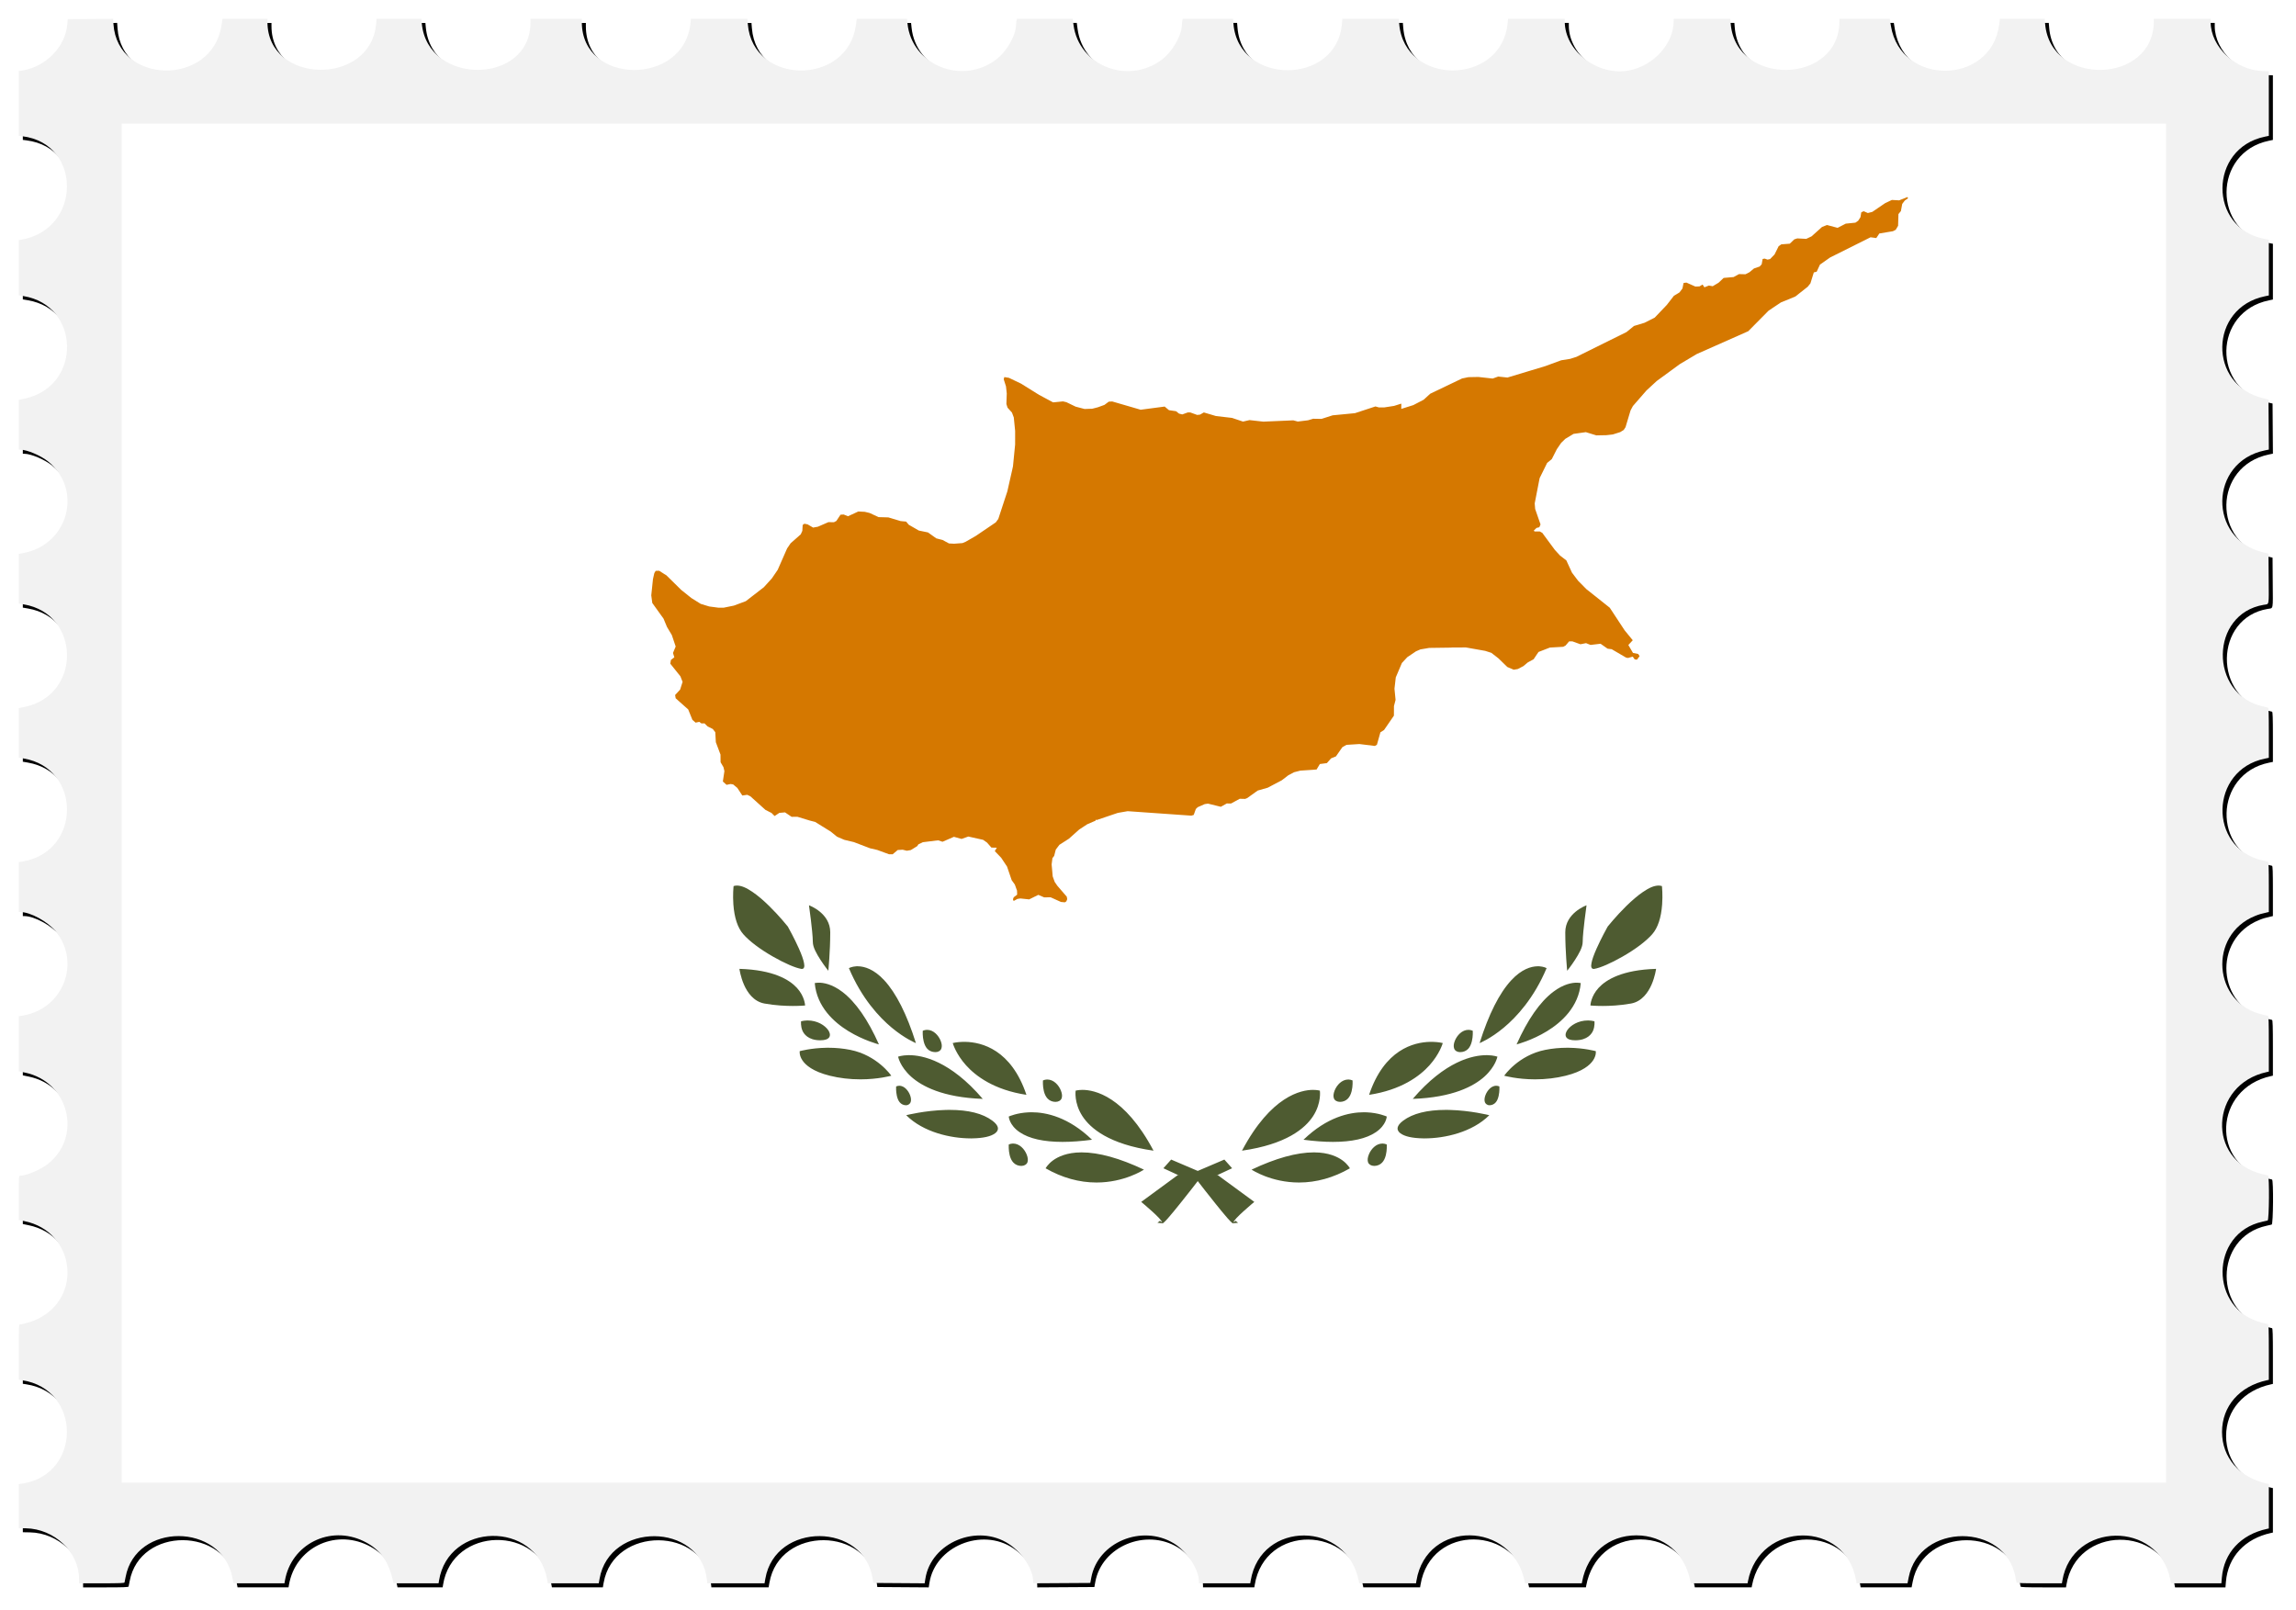 <?xml version="1.0" encoding="UTF-8" standalone="no"?>
<svg id="svg4137" xmlns:rdf="http://www.w3.org/1999/02/22-rdf-syntax-ns#" xmlns="http://www.w3.org/2000/svg" height="2350.9" viewBox="0 0 3352.047 2350.875" width="3352" version="1.1" xmlns:cc="http://creativecommons.org/ns#" xmlns:xlink="http://www.w3.org/1999/xlink" xmlns:dc="http://purl.org/dc/elements/1.1/">
<defs id="defs4141">
<filter id="filter4699" style="color-interpolation-filters:sRGB" height="1.02" width="1.029" y="-.01" x="-.015">
<feGaussianBlur id="feGaussianBlur4701" stdDeviation="13.923"/>
</filter>
</defs>
<g id="g4804">
<path id="path4689" d="m82.308 3282.2c-0.989-39.5-35.333-76.2-71.441-76.2h-4.84v-41.5-41.5h3.542c92.315 0 95.886-150.89 3.756-158.68l-7.298-0.617v-32.673-32.673l8.831-1.176c88.423-11.773 89.723-143.65 1.558-157.99l-10.386-1.7v-36.75-36.75h3.542c92.358 0 95.93-150.88 3.756-158.68l-7.298-0.617v-41.353-41.353h3.542c32.139 0 63.994-28.277 71.534-63.5 9.82-45.9-27.203-95.5-71.26-95.5h-3.816v-41.362-41.362l6.75-0.684c91.162-9.234 91.652-150.57 0.548-158.27l-7.298-0.617v-41.206-41.206l7.385-0.624c90.231-7.627 90.222-150.71-0.011-158.34l-7.374-0.623v-36.728-36.728l3.125-0.625c1.719-0.344 4.337-0.625 5.818-0.625 15.126 0 39.423-14.074 50.863-29.463 36.836-49.549 8.741-120.77-50.766-128.69l-9.04-1.204v-40.703-40.703l2.25-0.603c1.238-0.332 3.796-0.609 5.686-0.617 16.181-0.064 39.8-13.527 51.767-29.507 37.492-50.063 7.612-122.91-52.954-129.09l-6.75-0.69v-36.682-36.682l8.831-1.176c89.495-11.916 88.546-150.57-1.081-157.85l-7.75-0.629v-41.214-41.214l6.33-0.649c92.07-9.5 90.76-158.69-1.395-158.69h-4.938v-37.5-37.5h5.34c91.384 0 92.718-150.07 1.41-158.65l-6.75-0.635v-32.71-32.71l7.25-0.617c91.283-7.77 88.713-158.68-2.698-158.68h-4.553v-32.79-32.79l10.298-1.633c88.403-14.023 86.169-151.44-2.561-157.54l-7.763-0.54 0.263-33.1 0.263-33.11 7.5-0.625c32.938-2.745 62.331-31.558 67.525-66.194l0.702-4.681h47.271 47.271l0.663 5.306c10.95 87.639 135.92 86.352 151.01-1.556l0.644-3.75h40.26 40.26l1.224 7.25c14.002 82.909 130.79 84.897 149.36 2.543l2.21-9.793h36.299 36.299v2.34c0 9.679 8.594 29.835 17.328 40.644 40.863 50.564 120.38 29.68 133.36-35.025l1.59-7.959h36.163 36.163l1.224 7.25c14.148 83.778 133.05 84.479 149.82 0.884l1.6-8.134h36.154 36.154l1.222 7.125c14.55 84.85 135.48 84.23 150.28-0.77l1.1-6.355h36.397 36.397v2.312c0 14.445 13.656 39.571 27.915 51.362 45.258 37.423 112.93 11.535 123.15-47.106l1.1-6.568h40.172 40.172l1.791 8.75c13.295 64.937 94.403 84.776 134.14 32.81 8.203-10.728 16.523-30.729 16.523-39.72 0-1.749 1.6-1.84 32.3-1.84h32.275l1.719 8.352c15.164 73.667 111.24 86.001 143.27 18.392 3.252-6.865 7.464-20.917 7.464-24.904 0-1.756 1.9-1.84 40.4-1.84h40.386l0.702 4.681c13.122 87.501 137.93 87.501 151.05 0l0.7-4.681 32.136 0 32.136 0 0.177 10.25c0.722 41.71 34.737 77.65 73.573 77.735l6.75 0.015v33.031c0 25.576-0.282 33.109-1.25 33.373-0.688 0.188-4.175 0.882-7.75 1.543-80.196 14.816-79.773 140.34 0.526 155.91l8.468 1.642v37.205 37.205l-3.75 0.644c-53.208 9.138-81.66 65.77-57.75 114.95 11.576 23.808 29.363 36.816 58.75 42.963l2.75 0.575v32.936 32.936l-3.75 0.595c-85.611 13.591-87.911 141.56-2.835 157.7l6.585 1.249v37.169 37.169l-6.602 1.15c-83.37 14.518-82.649 147.04 0.852 156.65l5.75 0.662v41.768 41.768l-6.75 1.173c-83.357 14.481-82.634 144.77 0.871 156.79l5.379 0.774 0.262 37.513 0.262 37.513-6.829 1.075c-52.942 8.336-80.993 76.343-50.392 122.17 13.163 19.714 37.111 35.198 54.439 35.198h2.781l-0.261 41.694-0.261 41.694-7.5 1.368c-51.829 9.456-78.704 73.815-50.328 120.53 11.652 19.182 38.186 36.718 55.558 36.718h2.77v37.455 37.455l-3.75 0.616c-88.653 14.565-87.852 141.13 1 157.99l2.75 0.522v41.436 41.436l-3.75 0.616c-89.183 14.652-87.988 140.61 1.5 158.07l2.25 0.439v41.462 41.462l-2.75 0.522c-40.865 7.752-67.25 38.754-67.25 79.016 0 40.3 26.347 71.257 67.25 79.016l2.75 0.522v41.462 41.462l-2.75 0.522c-88.901 16.865-89.702 143.42-1 157.99l3.75 0.616v37.205 37.205l-8.468 1.642c-80.17 15.548-80.594 141.31-0.526 155.92 3.575 0.652 7.062 1.34 7.75 1.528 0.968 0.265 1.25 7.788 1.25 33.328v32.986l-3.75 0.616c-86.557 14.22-88.16 140.47-2 157.48l5.75 1.135v36.785 36.785l-8.25 0.685c-36.224 3.006-62.939 27.718-71.193 65.853l-0.595 2.75h-32.462-32.462l-0.595-2.75c-8.679-40.097-37.999-65.588-75.443-65.588-37.472 0-66.758 25.46-75.443 65.588l-0.595 2.75h-40.512c-31.573 0-40.583-0.276-40.832-1.25-0.176-0.688-1.07-4.4-1.987-8.25-18.498-77.675-130.95-77.294-147.63 0.5-0.648 3.025-1.395 6.287-1.659 7.25-0.621 2.265-65.151 2.756-65.728 0.5-0.176-0.688-1.07-4.4-1.987-8.25-19.507-81.91-130.98-76.863-149.07 6.75l-0.595 2.75h-40.512c-31.547 0-40.594-0.277-40.88-1.25-0.202-0.688-1.083-4.4-1.958-8.25-16.419-72.239-116.12-79.512-143.92-10.5-2.37 5.883-3.109 8.377-5.107 17.25l-0.619 2.75h-36.512c-28.347 0-36.594-0.28-36.88-1.25-0.202-0.688-1.094-4.4-1.982-8.25-18.36-79.578-132.17-76.705-148.56 3.75l-1.171 5.75h-36.46c-28.306 0-36.543-0.28-36.828-1.25-0.202-0.688-1.091-4.375-1.977-8.194-18.104-78.1-134.98-76.566-148.1 1.944-1.394 8.344 2.751 7.556-38.214 7.262l-36.578-0.262-1.815-7.693c-19.11-80.998-132.04-79.136-148.85 2.455l-1.187 5.762-36.576-0.262-36.576-0.262-1.815-7.693c-19.112-81.007-132.04-79.154-148.84 2.443l-1.184 5.75h-40.701-40.701l-1.234-6.504c-15.555-81.999-132.26-81.41-149.18 0.754l-1.184 5.75-47.179-0.01-47.179-0.01-0.218-8.745z" transform="matrix(0 1 1 0 27.416 27.416)" filter="url(#filter4699)"/>
<path id="path4687" d="m3303.7 103.72c-39.592-0.989-76.244-35.333-76.244-71.442v-4.84h-41.5-41.5v3.542c0 92.315-150.89 95.886-158.68 3.756l-0.617-7.298h-32.673-32.673l-1.176 8.831c-11.773 88.423-143.65 89.723-157.99 1.558l-1.69-10.385h-36.75-36.75v3.542c0 92.358-150.88 95.93-158.68 3.756l-0.617-7.298h-41.353-41.353v3.542c0 32.139-28.277 63.994-63.5 71.534-45.882 9.821-95.5-27.203-95.5-71.259v-3.816h-41.362-41.362l-0.684 6.75c-9.234 91.163-150.57 91.652-158.27 0.548l-0.617-7.298h-41.206-41.206l-0.624 7.385c-7.627 90.231-150.71 90.222-158.34-0.011l-0.623-7.374h-36.728-36.728l-0.625 3.125c-0.344 1.719-0.625 4.337-0.625 5.818 0 15.126-14.074 39.423-29.463 50.863-49.549 36.837-120.77 8.741-128.69-50.766l-1.204-9.04h-40.703-40.703l-0.603 2.25c-0.332 1.238-0.609 3.796-0.617 5.686-0.064 16.181-13.527 39.8-29.507 51.767-50.063 37.492-122.91 7.612-129.09-52.954l-0.69-6.75h-36.682-36.682l-1.176 8.831c-11.916 89.495-150.57 88.546-157.85-1.081l-0.629-7.75h-41.214-41.214l-0.648 6.33c-9.433 92.073-158.63 90.764-158.63-1.395v-4.938h-37.5-37.5v5.34c0 91.384-150.07 92.718-158.65 1.41l-0.635-6.75h-32.71-32.71l-0.617 7.25c-7.766 91.281-158.68 88.716-158.68-2.697v-4.553h-32.79-32.79l-1.633 10.298c-14.08 88.404-151.5 86.174-157.6-2.557l-0.534-7.763-33.106 0.263-33.106 0.263-0.625 7.5c-2.745 32.939-31.558 62.331-66.194 67.525l-4.681 0.702v47.271 47.271l5.306 0.663c87.639 10.95 86.352 135.92-1.556 151.01l-3.75 0.644v40.26 40.26l7.25 1.224c82.909 14.002 84.897 130.79 2.543 149.36l-9.793 2.208v36.299 36.299h2.34c9.679 0 29.835 8.594 40.644 17.328 50.564 40.863 29.68 120.38-35.025 133.36l-7.959 1.596v36.163 36.163l7.25 1.224c83.778 14.148 84.479 133.05 0.884 149.82l-8.134 1.631v36.154 36.154l7.125 1.222c84.85 14.55 84.23 135.48-0.77 150.28l-6.355 1.107v36.397 36.397h2.312c14.445 0 39.571 13.656 51.362 27.915 37.423 45.258 11.535 112.93-47.106 123.15l-6.568 1.144v40.172 40.172l8.75 1.791c64.937 13.295 84.776 94.403 32.81 134.14-10.728 8.203-30.729 16.523-39.72 16.523-1.749 0-1.84 1.602-1.84 32.275v32.275l8.352 1.719c73.667 15.164 86.001 111.24 18.392 143.27-6.865 3.252-20.917 7.464-24.904 7.464-1.756 0-1.84 1.837-1.84 40.386v40.386l4.681 0.702c87.501 13.122 87.501 137.93 0 151.05l-4.681 0.702 0 32.136 0 32.136 10.25 0.177c41.71 0.722 77.65 34.737 77.735 73.573l0.015 6.75h33.031c25.576 0 33.109-0.282 33.373-1.25 0.188-0.688 0.882-4.175 1.543-7.75 14.816-80.196 140.34-79.773 155.91 0.526l1.642 8.468h37.205 37.205l0.644-3.75c9.138-53.208 65.77-81.66 114.95-57.75 23.808 11.576 36.816 29.363 42.963 58.75l0.575 2.75h32.936 32.936l0.595-3.75c13.591-85.611 141.56-87.911 157.7-2.835l1.249 6.585h37.169 37.169l1.15-6.602c14.518-83.37 147.04-82.649 156.65 0.852l0.662 5.75h41.768 41.768l1.173-6.75c14.481-83.357 144.77-82.634 156.79 0.871l0.774 5.379 37.513 0.262 37.513 0.262 1.075-6.829c8.336-52.942 76.343-80.993 122.17-50.392 19.714 13.163 35.198 37.111 35.198 54.439v2.781l41.694-0.261 41.694-0.261 1.368-7.5c9.456-51.829 73.815-78.704 120.53-50.328 19.182 11.652 36.718 38.186 36.718 55.558v2.77h37.455 37.455l0.616-3.75c14.565-88.653 141.13-87.852 157.99 1l0.522 2.75h41.436 41.436l0.616-3.75c14.652-89.183 140.61-87.988 158.07 1.5l0.439 2.25h41.462 41.462l0.522-2.75c7.752-40.865 38.754-67.25 79.016-67.25 40.3 0 71.257 26.347 79.016 67.25l0.522 2.75h41.462 41.462l0.522-2.75c16.865-88.901 143.42-89.702 157.99-1l0.616 3.75h37.205 37.205l1.642-8.468c15.548-80.17 141.31-80.594 155.92-0.526 0.652 3.575 1.34 7.062 1.528 7.75 0.265 0.968 7.788 1.25 33.328 1.25h32.986l0.616-3.75c14.22-86.557 140.47-88.16 157.48-2l1.135 5.75h36.785 36.785l0.685-8.25c3.006-36.224 27.718-62.939 65.853-71.193l2.75-0.595v-32.462-32.462l-2.75-0.595c-40.097-8.679-65.588-37.999-65.588-75.443 0-37.472 25.46-66.758 65.588-75.443l2.75-0.595v-40.512c0-31.573-0.276-40.583-1.25-40.832-0.688-0.176-4.4-1.07-8.25-1.987-77.675-18.498-77.294-130.95 0.5-147.63 3.025-0.648 6.287-1.395 7.25-1.659 2.265-0.621 2.756-65.151 0.5-65.728-0.688-0.176-4.4-1.07-8.25-1.987-81.91-19.507-76.863-130.98 6.75-149.07l2.75-0.595v-40.512c0-31.547-0.277-40.594-1.25-40.88-0.688-0.202-4.4-1.083-8.25-1.958-72.239-16.419-79.512-116.12-10.5-143.92 5.883-2.37 8.377-3.109 17.25-5.107l2.75-0.619v-36.512c0-28.347-0.28-36.594-1.25-36.88-0.688-0.202-4.4-1.094-8.25-1.982-79.578-18.36-76.705-132.17 3.75-148.56l5.75-1.171v-36.46c0-28.306-0.28-36.543-1.25-36.828-0.688-0.202-4.375-1.091-8.194-1.977-78.1-18.104-76.566-134.98 1.944-148.1 8.344-1.394 7.556 2.751 7.262-38.214l-0.262-36.578-7.693-1.815c-80.998-19.11-79.136-132.04 2.455-148.85l5.762-1.187-0.262-36.576-0.262-36.576-7.693-1.815c-81.007-19.112-79.154-132.04 2.443-148.84l5.75-1.184v-40.701-40.701l-6.504-1.234c-81.999-15.555-81.41-132.26 0.754-149.18l5.75-1.184-0.01-47.179-0.01-47.179-8.745-0.218z" fill="#f2f2f2"/>
<g id="g4149" transform="matrix(3.731 0 0 3.72 177.58 -67.56)">
<rect id="rect3" height="533.33" width="800" y="66.667" x="0" fill="#fff"/>
<path id="branch" fill="#4e5b31" d="m434.8 498.25c-0.18-0.086-0.218-0.122-0.347-0.245l-0.125-0.117c-0.324-0.297-0.861-0.822-1.582-1.643-1.332-1.513-3.119-3.728-4.69-5.685-3.115-3.883-5.689-7.228-6.174-7.858l-0.793-1.032-7.767-2.395-5.671-2.644 3.03-3.406 10.408 4.456 7.767 1.594 14.363 10.564-0.011 0.009c-0.029 0.024-2.089 1.738-4.136 3.599-0.913 0.83-2.064 1.896-2.877 2.783-0.375 0.408-0.705 0.813-0.93 1.14-0.138 0.201-0.215 0.383-0.252 0.471l0.892-0.555 0.967 0.752-1.968 0.184-0.09 0.02zm-53.34-16.02c-6.777-0.001-13.471-1.874-19.895-5.567l-0.007-0.004 0.003-0.008s0.84-1.601 2.878-3.096c1.941-1.425 5.442-3.128 11.1-3.15h0.117c6.701 0 14.901 2.278 24.373 6.771-0.32 0.212-7.756 5.054-18.566 5.054l0.01 0.01zm-29.37-6.51c-1.253 0-2.379-0.474-3.17-1.333-0.649-0.706-1.114-1.646-1.422-2.878-0.504-2.018-0.365-4.025-0.351-4.217 0.526-0.221 1.062-0.342 1.562-0.354l0.112-0.002c2.511 0 4.49 2.178 5.338 4.337 0.481 1.227 0.574 2.259 0.274 3.067-0.3 0.81-1.24 1.37-2.34 1.37zm51.68-5.99c-17.359-2.479-24.717-8.755-27.833-13.583-3.323-5.149-2.641-9.912-2.634-9.96l0.003-0.014 0.013-0.004c0.005 0 1.061-0.285 2.658-0.293 4.618 0 16.43 2.323 27.798 23.842l0.007 0.014-0.02-0.01zm-35.58-3.44c-7.416-0.001-13.062-1.28-16.782-3.804-2.138-1.45-3.184-3.043-3.686-4.125-0.47-1.014-0.577-1.856-0.594-2.023 0.196-0.09 3.232-1.438 7.765-1.65 0.383-0.018 0.769-0.029 1.174-0.03 5.732 0 14.448 1.87 23.646 10.78l0.009 0.009-0.011 0.001c-4.2 0.55-8.08 0.84-11.53 0.84zm-35.91-1.38c-7.82 0-18.563-2.388-25.263-9.087l-0.007-0.008 0.02-0.005c0.07-0.018 7.342-1.863 15.523-2.062 0.488-0.012 0.979-0.019 1.475-0.019 7.332 0 12.944 1.422 16.682 4.225 1.305 0.979 2.018 1.89 2.178 2.783 0.134 0.746-0.26 1.55-1.056 2.15-1.683 1.271-4.692 1.949-8.945 2.017l-0.6 0.02zm-25.34-13c-0.963 0-1.867-0.426-2.479-1.167-0.506-0.614-0.858-1.416-1.108-2.522-0.418-1.848-0.292-3.656-0.291-3.674l0.001-0.018c0.364-0.172 0.771-0.264 1.217-0.275h0.003c1.157 0 2.039 0.63 2.589 1.158 0.733 0.705 1.333 1.645 1.688 2.645 0.365 1.03 0.424 1.892 0.18 2.635-0.2 0.59-0.88 1.21-1.8 1.21zm58.53-1.32c-1.253 0-2.379-0.474-3.17-1.333-0.649-0.706-1.114-1.646-1.422-2.878-0.504-2.018-0.365-4.025-0.351-4.217 0.526-0.221 1.062-0.342 1.562-0.354l0.112-0.002c2.511 0 4.49 2.178 5.338 4.337 0.481 1.227 0.574 2.259 0.274 3.067-0.3 0.82-1.25 1.37-2.34 1.37zm-28.51-1.18c-15.737-0.554-23.904-5.027-27.984-8.683-2.297-2.058-3.574-4.098-4.24-5.447-0.628-1.274-0.866-2.249-0.908-2.438l0.021-0.009c0.003 0 1.489-0.532 3.885-0.579l0.368-0.004c5.307 0 16.111 2.229 28.852 17.153v0.01zm17.09-1.59c-12.661-1.928-19.834-7.363-23.622-11.585-3.971-4.425-5.16-8.546-5.213-8.738 0.023-0.007 1.57-0.41 3.9-0.469 0.169-0.005 0.345-0.007 0.524-0.007 0.181 0 0.365 0.002 0.553 0.007 6.368 0.139 17.934 3.023 23.855 20.785h0.01zm-65-6.08c-4.149 0-8.174-0.48-11.962-1.427-6.629-1.658-9.473-4.189-10.691-6.021-0.692-1.04-0.943-1.952-1.031-2.534-0.085-0.556-0.04-0.999-0.031-1.073l0.031-0.011c0.017-0.004 4.4-1.235 10.464-1.328 0.239-0.004 0.48-0.006 0.725-0.006 2.927 0 5.808 0.279 8.564 0.83 10.536 2.107 16 10.06 16.053 10.14l0.005 0.009-0.013 0.003c-0.06 0.01-5.08 1.42-12.12 1.42zm29.39-10.68c-1.269 0-2.395-0.463-3.172-1.304-0.639-0.691-1.104-1.643-1.42-2.908-0.506-2.015-0.365-4.002-0.351-4.185 0.526-0.221 1.062-0.342 1.562-0.354l0.112-0.002c2.506 0 4.488 2.179 5.339 4.338 0.468 1.188 0.55 2.208 0.243 3.034-0.31 0.84-1.22 1.38-2.31 1.38zm-22.1-3.03c-0.095-0.023-5.977-1.536-11.967-5.225-5.544-3.413-12.326-9.45-13.153-18.83v-0.005l0.014-0.004c0.001 0 0.516-0.125 1.278-0.154 0.105-0.004 0.217-0.006 0.334-0.006 1.656 0 5.046 0.466 9.147 3.584 5.22 3.98 10.04 10.92 14.35 20.65zm14.43-0.53c-0.037-0.015-4.229-1.693-9.469-6.084-4.882-4.092-11.746-11.46-16.716-23.33 0.003-0.001 1.142-0.608 2.886-0.718 0.101-0.007 0.203-0.009 0.306-0.009 0.15 0 0.305 0.005 0.463 0.009 2.411 0.068 6.083 1.07 10.154 5.463 4.676 5.047 8.85 13.34 12.404 24.651l0.01 0.032-0.03-0.01zm-37.39-1.09c-4.821 0-6.471-2.615-6.957-3.74-0.798-1.849-0.556-3.689-0.554-3.707l0.003-0.02c0.78-0.195 1.605-0.303 2.398-0.314l0.165-0.001c3.799 0 6.798 1.929 8.084 3.841 0.255 0.379 1.037 1.694 0.39 2.721-0.52 0.81-1.7 1.22-3.53 1.22zm-10.68-13.47c-2.692 0-6.811-0.165-11.141-0.952-4.294-0.781-6.728-4.432-8.013-7.356-1.399-3.185-1.794-6.223-1.798-6.254h0.012c13.282 0.39 19.555 4.271 22.478 7.457 3.018 3.29 3.197 6.706 3.206 6.922l-0.009 0.001c-0.02 0-1.89 0.18-4.74 0.18zm13.83-13.82c-0.018-0.022-1.535-1.898-3.033-4.228-1.573-2.445-3.028-4.996-3.028-7.084 0-2.016-0.474-6.266-0.757-8.619-0.358-2.985-0.72-5.54-0.75-5.757l0.013 0.004c0.337 0.123 8.308 3.114 8.308 10.591 0 7.489-0.738 15.014-0.745 15.089l-0.001 0.011h-0.01zm-10.33-0.71c-0.084 0-0.167-0.008-0.25-0.021-2.356-0.393-6.496-2.194-11.073-4.818-5.082-2.914-9.209-6.036-11.62-8.791-2.198-2.512-3.503-6.457-3.88-11.726-0.267-3.739 0.053-6.854 0.087-7.163 0.412-0.137 0.85-0.204 1.315-0.204 1.764 0.029 3.647 0.823 6.189 2.574 1.981 1.365 4.165 3.221 6.49 5.514 4.012 3.957 7.168 7.932 7.199 7.971l0.032 0.04c0.265 0.475 2.537 4.571 4.307 8.558 1.124 2.532 1.767 4.357 2.024 5.746 0.147 0.791 0.19 1.31-0.004 1.781-0.081 0.195-0.235 0.376-0.385 0.448-0.14 0.06-0.28 0.09-0.44 0.09z"/>
<use id="use7" xlink:href="#branch" transform="matrix(-1 0 0 1 842.18 0)" height="600" width="900" y="0" x="0"/>
<path id="path9" fill="#d57800" d="m698.83 95.476-2.355 0.938-0.923 0.368-2.854-0.157-2.673 1.283-4.74 3.239-0.209 0.15-1.767 0.461-1.641-0.708-0.932 0.424-0.321 1.92-0.887 1.379-1.092 0.767-3.783 0.387-3.19 1.645-4.15-1.111-1.928 0.755-4.099 3.692-2.095 0.992-0.732-0.042-2.778-0.143-1.173 0.384-1.752 1.693-3.315 0.258-1.033 0.715-1.618 3.26-1.753 1.808-1.003 0.212-1.087-0.398-0.817 0.144-0.37 2.086-0.793 0.874-2.219 0.764-1.773 1.477-1.556 0.799-2.084-0.052h-0.479l-2.076 1.146-3.905 0.342-1.624 1.549-0.358 0.331-0.758 0.458-1.24 0.74-0.304 0.184-1.495-0.267-1.75 0.693-0.708-1.089-1.211 0.727-1.604 0.069-1.998-0.889-1.522-0.678-1.113 0.161-0.387 1.94-0.039 0.206-1.17 1.557-2.184 1.323-0.297 0.387-2.485 3.208-4.722 4.966-3.993 2.028-4.139 1.259-2.897 2.38-7.599 3.767-11.994 5.967-2.453 0.786-3.52 0.562-6.278 2.312-5.539 1.671-0.308 0.094-1.096 0.332-7.81 2.363-3.635-0.384-2.153 0.782-5.605-0.622-3.897 0.077-2.467 0.513-4.637 2.224-7.827 3.762-2.586 2.366-4.027 2.101-4.715 1.493 0.011-1.981-0.028-0.084-1.636 0.517-1.181 0.373-3.825 0.59h-2.128l-1.321-0.384-0.204 0.069-7.818 2.576-8.719 0.842-4.363 1.399-3.26-0.052-2.038 0.607-3.995 0.488-1.428-0.381-0.322-0.088-11.75 0.51-5.372-0.607-2.564 0.583-4.296-1.445-6.269-0.727-1.465-0.439-3.295-0.978-1.491 0.859-1.116 0.119-2.667-0.967-0.96-0.025-2.202 0.796-1.267-0.325-1.177-0.938-2.761-0.411-1.682-1.414-9.402 1.246-2.551-0.75-8.554-2.492-1.361 0.069-1.696 1.271-2.548 0.929-2.212 0.575-3.012 0.105-3.497-0.918-3.606-1.748-1.333-0.317-2.974 0.3-0.91 0.083-5.466-2.932-7.042-4.404-4.778-2.296-1.794-0.291-0.241 0.853 0.89 2.805 0.303 2.774-0.091 2.563-0.049 1.587 0.446 1.425 1.725 1.912 0.719 1.92 0.526 5.284-0.006 5.362-0.839 8.551-0.283 1.302-1.001 4.43-0.914 4.069-3.546 10.833-0.974 1.343-2.391 1.631-5.419 3.688-3.99 2.301-1.263 0.523-3.239 0.245-2.018-0.105-2.513-1.361-2.467-0.635-3.232-2.324-3.595-0.744-3.941-2.278-1.026-1.233-2.146-0.202-2.976-0.893 0.002-0.005-1.093-0.327-0.755-0.22v-0.001l-3.796-0.104-3.54-1.634-1.864-0.45-2.547-0.129-2.666 1.239-0.001-0.004-1.351 0.629-1.707-0.678-1.235 0.077-1.399 2.115-0.209 0.328-0.964 0.51-1.2-0.017-0.939-0.025-1.016 0.444-1.368 0.593v0.003l-1.208 0.527-0.59 0.255-0.01-0.01-0.363 0.073-0.645 0.112-0.8 0.153-1.41-0.824-0.75-0.442-1.257-0.256-0.677 0.489-0.133 2.301-0.618 1.378-1.961 1.734-1.993 1.755-1.389 2.047-3.676 8.39-2.303 3.385-0.715 0.789-2.408 2.656-2.136 1.657-4.922 3.815-4.659 1.741-4.013 0.82-1.951 0.008-3.696-0.492-3.323-1.02-3.65-2.282-4.003-3.217-5.794-5.724-0.82-0.493-0.171-0.114-1.825-1.167-1.354 0.035-0.53 0.874-0.29 1.263-0.245 1.12-0.664 6.367 0.049 0.369 0.349 2.622 4.401 6.15 1.358 3.267 0.223 0.373 0.908 1.525 0.691 1.163 0.069 0.118 1.504 4.488-1.057 2.534 0.534 1.697-1.336 1.037-0.245 1.465 3.951 4.953 0.862 2.185-0.963 3.029-1.536 1.671-0.429 0.457 0.216 1.28 1.818 1.635 3.089 2.75 1.647 4.086 1.253 1.096 1.456-0.31 0.81 0.618 1.228-0.021 1.208 1.208 0.782 0.379 1.236 0.616 0.977 1.272 0.216 3.911 1.822 4.86 0.028 2.635 0.01 0.374 1.134 1.948 0.356 1.538-0.604 4.069 1.445 1.306 1.567-0.32 1.012 0.16 1.626 1.354 1.969 3.001 1.926-0.282 1.222 0.589 5.902 5.334 1.339 0.676 0.074 0.042 0.963 0.483 1.197 1.208 1.856-1.232 0.206-0.021 2.018-0.178 0.886 0.597 1.704 1.149 2.234-0.029 4.844 1.485 2.119 0.543 4.261 2.648 1.811 1.12 1.072 0.871 1.424 1.161 2.845 1.224 2.44 0.584 1.322 0.314 0.995 0.384 0.025-0.062 0.014 0.004-0.024 0.063 5.284 2.023 2.862 0.668 2.648 0.975 1.927 0.703 1.414 0.023 2-1.682 1.937-0.112 1.609 0.401 1.57-0.263 2.485-1.531 0.485-0.719 1.762-0.839 5.944-0.738 1.737 0.564 4.46-1.94 2.988 0.831 2.645-0.938 5.779 1.284 1.536 1.081 1.717 1.965 0.21 0.009 1.912 0.037-0.799 1.331 2.523 2.647 2.279 3.445 0.154 0.455 1.657 4.864 1.232 1.723 0.862 2.405 0.042 1.568-1.34 1.022-0.22 0.583-0.076 0.216 0.272 0.655 0.506-0.276 0.963-0.533 1.166-0.181 2.066 0.22 1.364 0.143 2.154-1.069 1.427-0.71 2.293 0.987 2.52-0.028 1.058 0.471 2.995 1.358 1.529 0.144 0.565-0.371 0.36-0.856-0.185-0.996-1.145-1.323-2.531-2.938-1.036-1.51-0.789-2.186-0.245-2.794-0.174-1.885 0.314-2.477 0.68-0.884 0.5-1.968h0.009l0.129-0.515 1.406-1.866 3.724-2.393 4-3.582 3.162-2.085 3.26-1.412 0.087-0.396 0.363 0.146 8.292-2.819 0.137-0.016 3.692-0.643 24.92 1.755 0.924-0.279 0.004-0.006 0.83-2.33 0.447-0.432 0.297-0.282 2.74-1.206 1.281-0.183 3.556 0.878 1.456 0.359 2.332-1.307 1.654 0.028 3.417-1.866 2.111 0.053 0.803-0.321 4.112-2.955 3.961-1.135 1.03-0.548 0.363-0.199 4.06-2.144 2.579-1.981 2.226-1.183 2.438-0.629 6.38-0.449 1.283-2.138 2.744-0.366 1.657-1.87 1.896-0.771 1.359-1.958 1.139-1.641 1.591-0.921 5.1-0.32 6.045 0.749 0.799-0.485 1.366-4.875 1.43-0.915 3.851-5.612 0.013-2.045 0.004-1.708 0.633-2.432-0.43-4.391 0.51-4.446 2.394-5.65 2.109-2.279 3.401-2.301 1.729-0.753 2.449-0.412v-0.006l0.36-0.061 0.624-0.107 8.433-0.116c0.117-0.087 3.067-0.042 3.067-0.042l2.812-0.038 7.114 1.266 0.506 0.088 2.405 0.779 2.774 2.157 2.936 2.868 0.551 0.535 1.902 0.801 0.575 0.251 1.571-0.251 2.237-1.165 1.688-1.427 2.301-1.257 0.056-0.08 1.295-1.948 0.039-0.04 0.028 0.007 0.003-0.011-0.022-0.005 0.511-0.775 4.447-1.733 5.23-0.304 0.588-0.318 0.327-0.175 1.382-1.623 1.295-0.011 3.135 1.134 2.204-0.437 1.75 0.699 1.36-0.161 2.565-0.304 2.754 1.938 1.605 0.205 5.658 3.31 0.294 0.048 0.152 0.028 0.324 0.053 0.671-0.199 0.998-0.289 0.132-0.039 0.126 0.174 0.643 0.907 0.882 0.126 1.044-1.393-0.415-0.632-0.157-0.23-2.021-0.411-1.815-3.103 1.728-1.861-2.711-3.326-0.45-0.551-0.153-0.234-0.937-1.423-4.746-7.235-6.182-4.935-0.002 0.004-2.165-1.732-0.014-0.01-0.758-0.596-3.302-3.358-2.358-3.13-0.309-0.674-0.487-1.062-1.413-3.078-2.462-1.896-2.006-2.191-0.098-0.129-4.14-5.626-0.68-0.943-0.978-0.565-2.066-0.014-0.195-0.196-0.116-0.121 0.07-0.074 0.991-0.985 1.105-0.278 0.476-1.089-2.108-6.104-0.014-0.213-0.157-1.95 1.718-8.855 0.22-1.079 2.928-5.958 1.814-1.486 1.98-3.892 1.696-2.488 1.625-1.582 0.284-0.168 2.934-1.776 2.465-0.347 2.348-0.331 4.099 1.264 3.901-0.076 0.761-0.081 1.77-0.203 2.911-0.917 1.374-0.848 0.713-1.093 1.487-4.987 0.478-1.587 0.917-1.724 5.306-6.108 4.011-3.71 9.019-6.613 4.415-2.639 2.254-1.347 20.126-8.946 5.23-5.302 2.725-2.757 4.821-3.235 5.641-2.311 4.854-3.842 1.06-1.334 1.336-4.303 1.113-0.269 1.005-2.174 0.286-0.618 3.961-2.792 0.448-0.223 15.388-7.71 2.236 0.307 1.197-1.793 4.477-0.751 0.824-0.14 1.104-0.551 0.939-1.599v-0.316l0.129-4.273 0.956-1.155 0.521-2.816 0.491-0.65 0.513-0.676 1.268-0.891-0.22-0.531z"/>
</g>
</g>
</svg>
